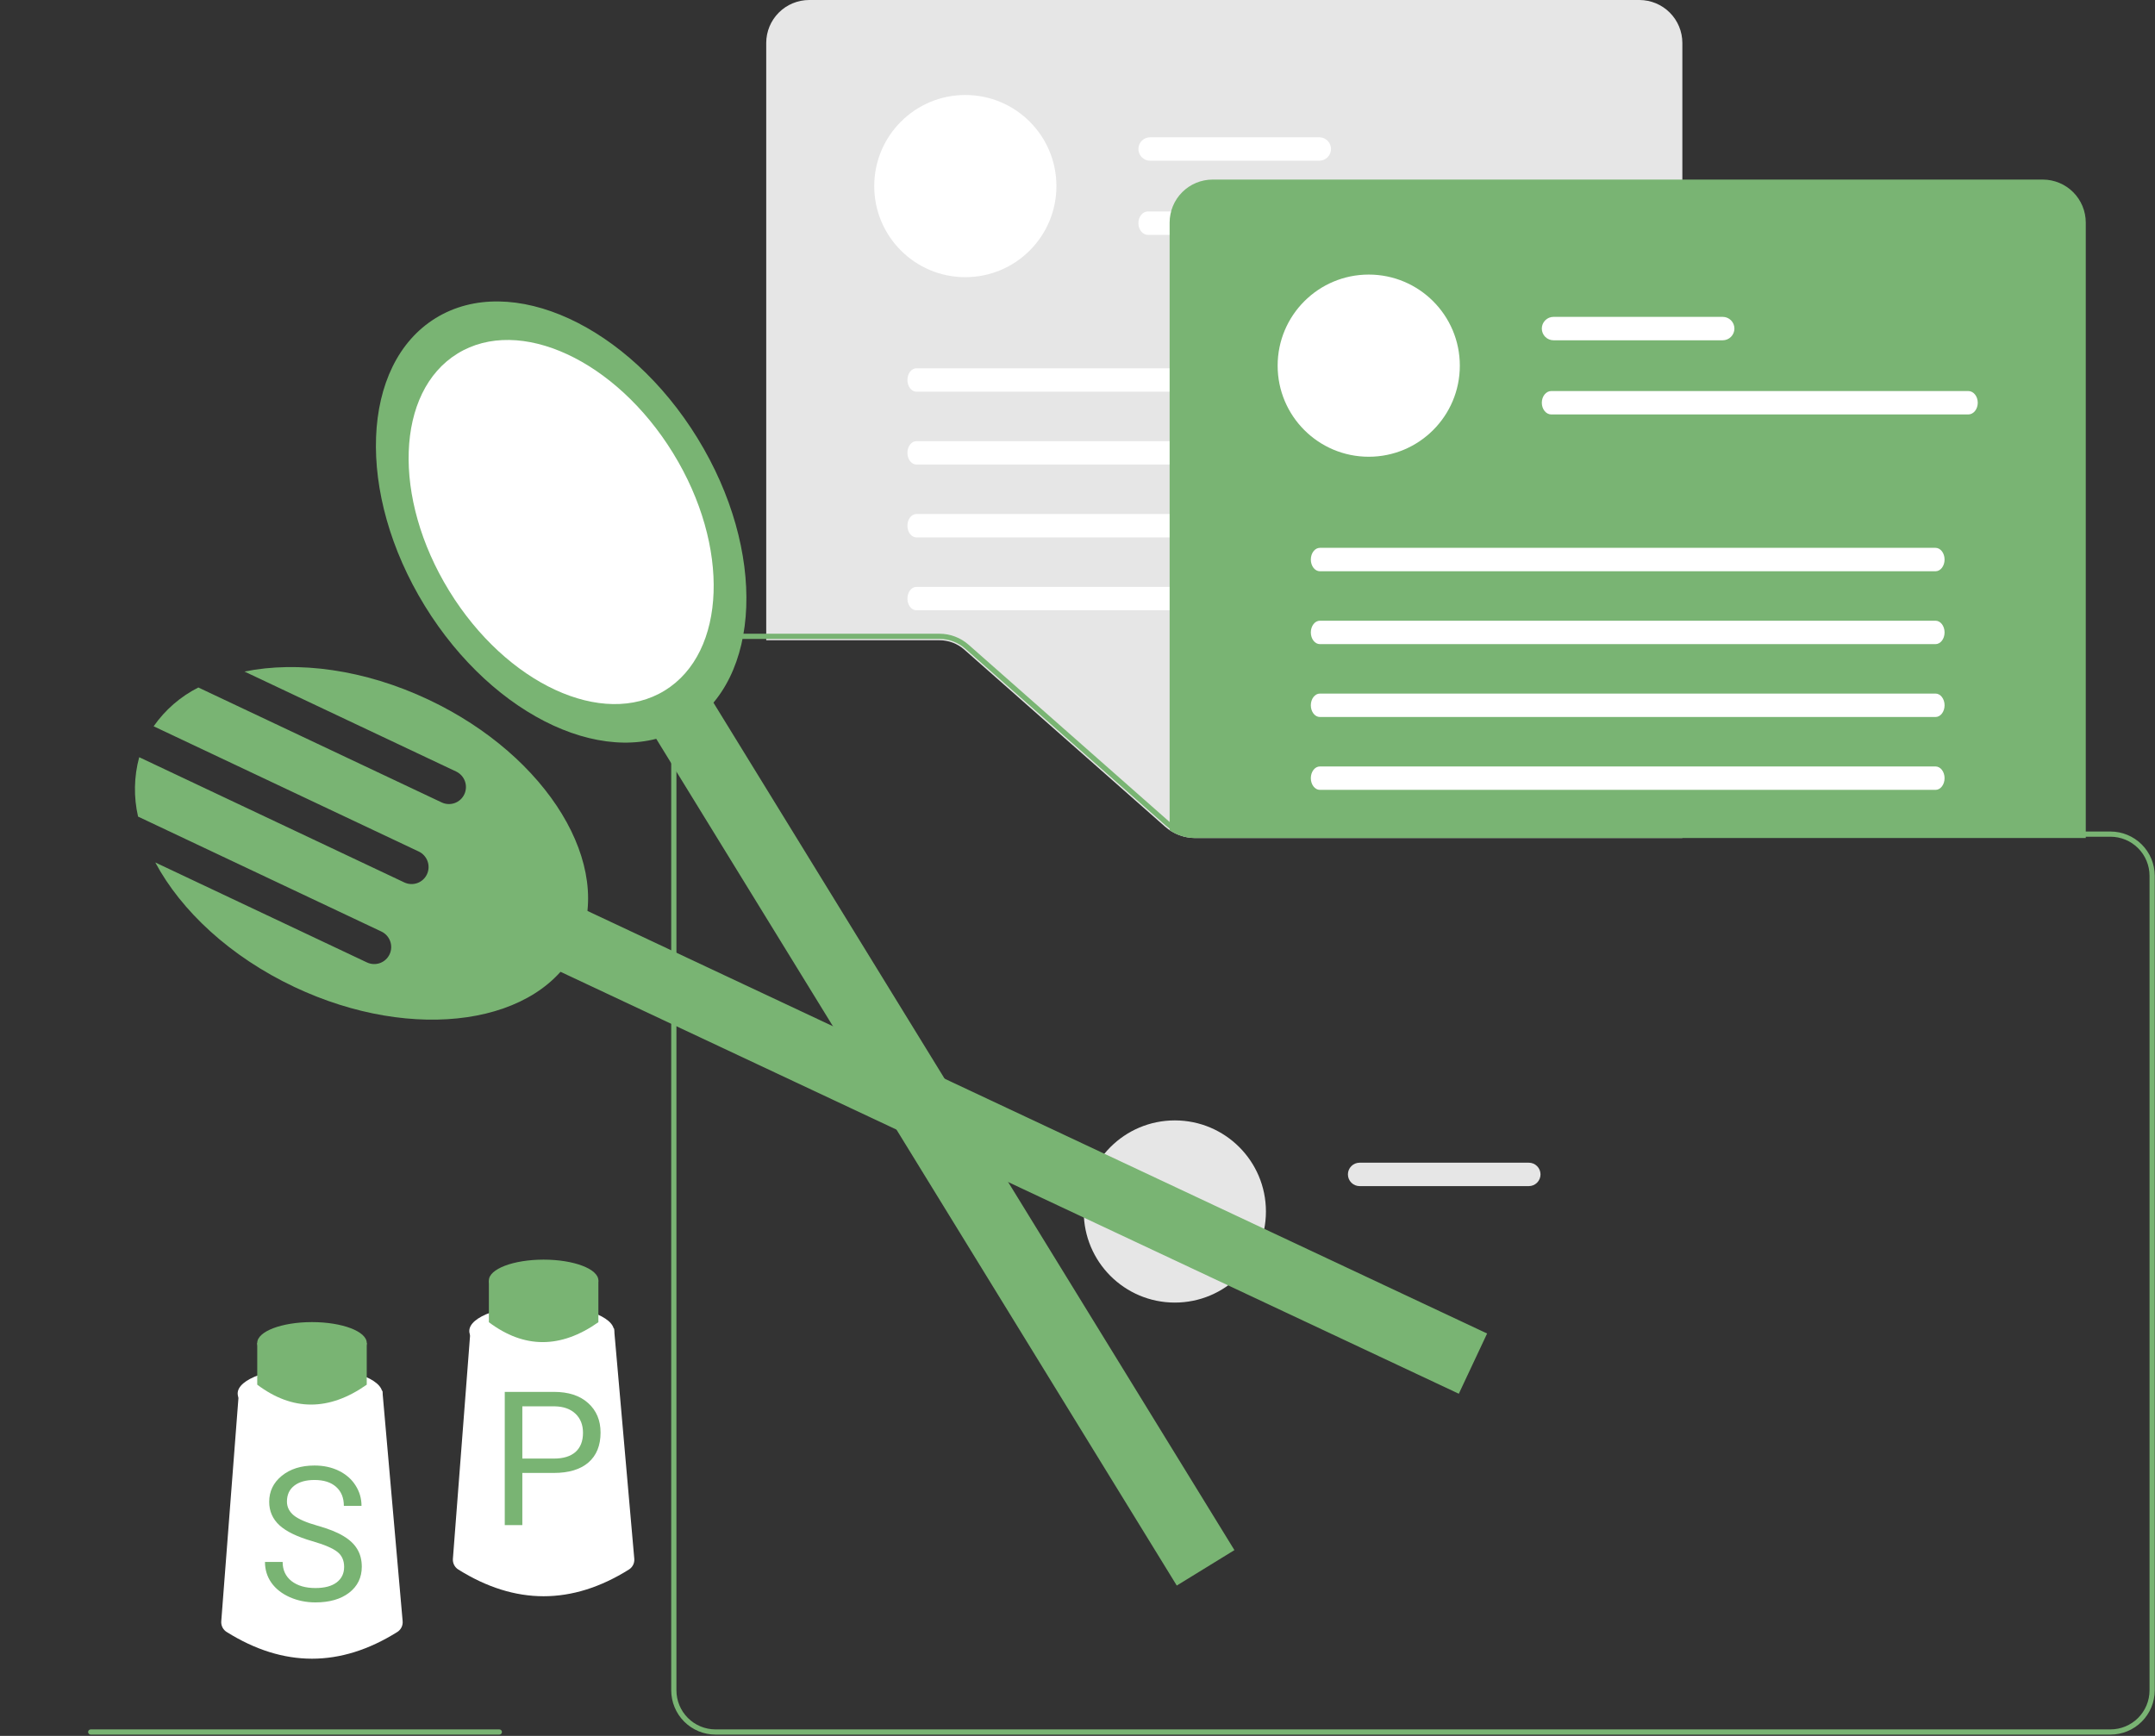 <svg width="828" height="667" viewBox="0 0 828 667" fill="none" xmlns="http://www.w3.org/2000/svg">
<rect x="0" y="0" width="828" height="667" fill="#333333" stroke="none"/>
<g clip-path="url(#clip0)">
<path d="M646.4 322H459.21C454.949 321.987 450.837 320.434 447.632 317.627L370.529 249.625C367.882 247.287 364.472 245.998 360.94 246H294.4V16.5C294.405 12.125 296.145 7.931 299.238 4.838C302.331 1.745 306.525 0.005 310.9 0H629.9C634.275 0.005 638.468 1.745 641.562 4.838C644.655 7.931 646.395 12.125 646.4 16.5L646.4 322Z" fill="#E6E6E6"/>
<path d="M370.9 106.5C390.23 106.5 405.9 90.83 405.9 71.5C405.9 52.17 390.23 36.5 370.9 36.5C351.57 36.5 335.9 52.17 335.9 71.5C335.9 90.83 351.57 106.5 370.9 106.5Z" fill="white"/>
<path d="M506.9 52.75H441.9C440.706 52.75 439.562 53.224 438.718 54.068C437.874 54.912 437.4 56.056 437.4 57.25C437.4 58.444 437.874 59.588 438.718 60.432C439.562 61.276 440.706 61.75 441.9 61.75H506.9C508.093 61.75 509.238 61.276 510.082 60.432C510.926 59.588 511.4 58.444 511.4 57.25C511.4 56.056 510.926 54.912 510.082 54.068C509.238 53.224 508.093 52.75 506.9 52.75Z" fill="white"/>
<path d="M601.26 81.25H441.04C439.03 81.25 437.4 83.27 437.4 85.75C437.4 88.23 439.03 90.25 441.04 90.25H601.26C603.27 90.25 604.9 88.23 604.9 85.75C604.9 83.27 603.27 81.25 601.26 81.25Z" fill="white"/>
<path d="M588.67 141.5H352.13C350.21 141.5 348.65 143.52 348.65 146C348.65 148.48 350.21 150.5 352.13 150.5H588.67C590.59 150.5 592.15 148.48 592.15 146C592.15 143.52 590.59 141.5 588.67 141.5Z" fill="white"/>
<path d="M588.67 169.5H352.13C350.21 169.5 348.65 171.52 348.65 174C348.65 176.48 350.21 178.5 352.13 178.5H588.67C590.59 178.5 592.15 176.48 592.15 174C592.15 171.52 590.59 169.5 588.67 169.5Z" fill="white"/>
<path d="M588.67 197.5H352.13C350.21 197.5 348.65 199.52 348.65 202C348.65 204.48 350.21 206.5 352.13 206.5H588.67C590.59 206.5 592.15 204.48 592.15 202C592.15 199.52 590.59 197.5 588.67 197.5Z" fill="white"/>
<path d="M588.67 225.5H352.13C350.21 225.5 348.65 227.52 348.65 230C348.65 232.48 350.21 234.5 352.13 234.5H588.67C590.59 234.5 592.15 232.48 592.15 230C592.15 227.52 590.59 225.5 588.67 225.5Z" fill="white"/>
<path d="M801.4 322H459.21C455.803 322.006 452.47 321.01 449.625 319.137L449.4 318.989V85.5C449.405 81.125 451.145 76.931 454.238 73.838C457.331 70.745 461.525 69.005 465.9 69H784.9C789.274 69.005 793.468 70.745 796.562 73.838C799.655 76.931 801.395 81.125 801.4 85.5L801.4 322Z" fill="#79B473"/>
<path d="M525.9 175.5C545.23 175.5 560.9 159.83 560.9 140.5C560.9 121.17 545.23 105.5 525.9 105.5C506.57 105.5 490.9 121.17 490.9 140.5C490.9 159.83 506.57 175.5 525.9 175.5Z" fill="white"/>
<path d="M661.9 121.75H596.9C595.706 121.75 594.562 122.224 593.718 123.068C592.874 123.912 592.4 125.057 592.4 126.25C592.4 127.443 592.874 128.588 593.718 129.432C594.562 130.276 595.706 130.75 596.9 130.75H661.9C663.093 130.75 664.238 130.276 665.082 129.432C665.926 128.588 666.4 127.443 666.4 126.25C666.4 125.057 665.926 123.912 665.082 123.068C664.238 122.224 663.093 121.75 661.9 121.75Z" fill="white"/>
<path d="M756.26 150.25H596.04C594.03 150.25 592.4 152.27 592.4 154.75C592.4 157.23 594.03 159.25 596.04 159.25H756.26C758.27 159.25 759.9 157.23 759.9 154.75C759.9 152.27 758.27 150.25 756.26 150.25Z" fill="white"/>
<path d="M743.67 210.5H507.13C505.21 210.5 503.65 212.52 503.65 215C503.65 217.48 505.21 219.5 507.13 219.5H743.67C745.59 219.5 747.15 217.48 747.15 215C747.15 212.52 745.59 210.5 743.67 210.5Z" fill="white"/>
<path d="M743.67 238.5H507.13C505.21 238.5 503.65 240.52 503.65 243C503.65 245.48 505.21 247.5 507.13 247.5H743.67C745.59 247.5 747.15 245.48 747.15 243C747.15 240.52 745.59 238.5 743.67 238.5Z" fill="white"/>
<path d="M743.67 266.5H507.13C505.21 266.5 503.65 268.52 503.65 271C503.65 273.48 505.21 275.5 507.13 275.5H743.67C745.59 275.5 747.15 273.48 747.15 271C747.15 268.52 745.59 266.5 743.67 266.5Z" fill="white"/>
<path d="M743.67 294.5H507.13C505.21 294.5 503.65 296.52 503.65 299C503.65 301.48 505.21 303.5 507.13 303.5H743.67C745.59 303.5 747.15 301.48 747.15 299C747.15 296.52 745.59 294.5 743.67 294.5Z" fill="white"/>
<path d="M810.9 319.5H459.21C455.829 319.504 452.547 318.362 449.9 316.26C449.69 316.1 449.49 315.93 449.29 315.75L419.52 289.5L372.18 247.75C369.077 245.01 365.08 243.499 360.94 243.5H274.9C270.393 243.506 266.073 245.3 262.886 248.486C259.699 251.673 257.906 255.993 257.9 260.5V649.5C257.906 654.007 259.699 658.327 262.886 661.514C266.073 664.701 270.393 666.494 274.9 666.5H810.9C815.407 666.494 819.727 664.701 822.914 661.514C826.1 658.327 827.894 654.007 827.9 649.5V336.5C827.894 331.993 826.1 327.673 822.914 324.486C819.727 321.299 815.407 319.506 810.9 319.5V319.5ZM825.9 649.5C825.895 653.477 824.313 657.289 821.501 660.101C818.689 662.913 814.877 664.495 810.9 664.5H274.9C270.923 664.495 267.111 662.913 264.299 660.101C261.487 657.289 259.905 653.477 259.9 649.5V260.5C259.905 256.523 261.487 252.711 264.299 249.899C267.111 247.087 270.923 245.505 274.9 245.5H360.94C364.593 245.497 368.122 246.831 370.86 249.25L416.5 289.5L447.96 317.25C451.074 319.978 455.07 321.488 459.21 321.5H810.9C814.877 321.505 818.689 323.087 821.501 325.899C824.313 328.711 825.895 332.523 825.9 336.5V649.5Z" fill="#79B473"/>
<path d="M451.4 500.5C470.73 500.5 486.4 484.83 486.4 465.5C486.4 446.17 470.73 430.5 451.4 430.5C432.07 430.5 416.4 446.17 416.4 465.5C416.4 484.83 432.07 500.5 451.4 500.5Z" fill="#E6E6E6"/>
<path d="M587.4 446.75H522.4C521.206 446.75 520.062 447.224 519.218 448.068C518.374 448.912 517.9 450.057 517.9 451.25C517.9 452.443 518.374 453.588 519.218 454.432C520.062 455.276 521.206 455.75 522.4 455.75H587.4C588.593 455.75 589.738 455.276 590.582 454.432C591.426 453.588 591.9 452.443 591.9 451.25C591.9 450.057 591.426 448.912 590.582 448.068C589.738 447.224 588.593 446.75 587.4 446.75Z" fill="#E6E6E6"/>
<path d="M191.857 666.5H34.857C34.591 666.5 34.337 666.395 34.15 666.207C33.962 666.02 33.857 665.765 33.857 665.5C33.857 665.235 33.962 664.98 34.15 664.793C34.337 664.605 34.591 664.5 34.857 664.5H191.857C192.122 664.5 192.376 664.605 192.564 664.793C192.751 664.98 192.857 665.235 192.857 665.5C192.857 665.765 192.751 666.02 192.564 666.207C192.376 666.395 192.122 666.5 191.857 666.5Z" fill="#79B473"/>
<path d="M203.94 339.792L193.07 362.933L560.51 535.525L571.379 512.385L203.94 339.792Z" fill="#79B473"/>
<path d="M93.929 258.031L175.247 296.444C176.822 297.188 178.04 298.527 178.634 300.166C179.227 301.806 179.147 303.612 178.411 305.187C177.676 306.762 176.345 307.977 174.711 308.565C173.077 309.152 171.275 309.065 169.7 308.321L76.214 264.16C69.342 267.629 63.44 272.751 59.033 279.07L160.89 327.184C162.464 327.929 163.681 329.268 164.274 330.907C164.867 332.547 164.787 334.352 164.052 335.927C163.316 337.501 161.986 338.716 160.353 339.304C158.719 339.892 156.917 339.805 155.342 339.061L53.486 290.947C51.464 298.392 51.313 306.231 53.046 313.765L146.532 357.925C148.106 358.669 149.324 360.008 149.917 361.648C150.51 363.287 150.43 365.093 149.694 366.667C148.959 368.242 147.628 369.457 145.995 370.045C144.362 370.633 142.56 370.545 140.985 369.802L59.666 331.389C69.587 349.939 88.426 367.573 113.128 379.242C159.037 400.929 207.796 393.798 222.033 363.316C236.27 332.833 210.594 290.542 164.685 268.855C139.983 257.186 114.459 253.865 93.929 258.031Z" fill="#79B473"/>
<path d="M261.674 249.739L239.524 263.354L452.142 609.23L474.292 595.614L261.674 249.739Z" fill="#79B473"/>
<path d="M263.789 278.958C292.725 261.171 294.611 211.661 268.002 168.376C241.394 125.09 196.366 104.419 167.43 122.207C138.495 139.994 136.609 189.504 163.217 232.789C189.826 276.075 234.854 296.745 263.789 278.958Z" fill="#79B473"/>
<path d="M255.41 265.328C279.17 250.722 280.612 209.894 258.631 174.136C236.65 138.378 199.57 121.232 175.81 135.837C152.049 150.443 150.607 191.271 172.588 227.029C194.57 262.787 231.65 279.934 255.41 265.328Z" fill="white"/>
<path d="M152.61 627.099C130.777 640.754 108.945 640.748 87.112 627.081C86.421 626.656 85.86 626.049 85.49 625.327C85.119 624.605 84.954 623.795 85.011 622.985L91.824 534.424H146.924L154.707 622.954C154.774 623.771 154.614 624.591 154.244 625.322C153.873 626.054 153.308 626.669 152.61 627.099V627.099Z" fill="white"/>
<path d="M119.12 545.444C134.475 545.444 146.924 540.958 146.924 535.426C146.924 529.893 134.475 525.407 119.12 525.407C103.764 525.407 91.315 529.893 91.315 535.426C91.315 540.958 103.764 545.444 119.12 545.444Z" fill="white"/>
<path d="M140.913 532.044C126.425 542.236 112.399 542.236 98.836 532.044V516.015H140.913V532.044Z" fill="#79B473"/>
<path d="M119.875 524.029C131.494 524.029 140.913 520.441 140.913 516.015C140.913 511.588 131.494 508 119.875 508C108.256 508 98.836 511.588 98.836 516.015C98.836 520.441 108.256 524.029 119.875 524.029Z" fill="#79B473"/>
<path d="M120.876 516.014C121.983 516.014 122.88 515.566 122.88 515.013C122.88 514.459 121.983 514.011 120.876 514.011C119.77 514.011 118.873 514.459 118.873 515.013C118.873 515.566 119.77 516.014 120.876 516.014Z" fill="#79B473"/>
<path d="M130.338 516.014C131.444 516.014 132.341 515.566 132.341 515.013C132.341 514.459 131.444 514.011 130.338 514.011C129.231 514.011 128.334 514.459 128.334 515.013C128.334 515.566 129.231 516.014 130.338 516.014Z" fill="#79B473"/>
<path d="M125.607 518.38C126.714 518.38 127.611 517.932 127.611 517.378C127.611 516.825 126.714 516.376 125.607 516.376C124.5 516.376 123.603 516.825 123.603 517.378C123.603 517.932 124.5 518.38 125.607 518.38Z" fill="#79B473"/>
<path d="M106.685 518.38C107.791 518.38 108.688 517.932 108.688 517.378C108.688 516.825 107.791 516.376 106.685 516.376C105.578 516.376 104.681 516.825 104.681 517.378C104.681 517.932 105.578 518.38 106.685 518.38Z" fill="#79B473"/>
<path d="M111.415 516.014C112.522 516.014 113.419 515.566 113.419 515.013C113.419 514.459 112.522 514.011 111.415 514.011C110.309 514.011 109.412 514.459 109.412 515.013C109.412 515.566 110.309 516.014 111.415 516.014Z" fill="#79B473"/>
<path d="M116.146 519.563C117.253 519.563 118.15 519.114 118.15 518.561C118.15 518.008 117.253 517.559 116.146 517.559C115.039 517.559 114.142 518.008 114.142 518.561C114.142 519.114 115.039 519.563 116.146 519.563Z" fill="#79B473"/>
<path d="M241.61 603.099C219.777 616.754 197.945 616.748 176.112 603.081C175.421 602.656 174.86 602.049 174.49 601.327C174.119 600.605 173.954 599.795 174.011 598.985L180.824 510.424H235.924L243.707 598.954C243.774 599.771 243.614 600.591 243.244 601.322C242.873 602.054 242.308 602.669 241.61 603.099V603.099Z" fill="white"/>
<path d="M208.12 521.444C223.476 521.444 235.924 516.958 235.924 511.426C235.924 505.893 223.476 501.407 208.12 501.407C192.764 501.407 180.315 505.893 180.315 511.426C180.315 516.958 192.764 521.444 208.12 521.444Z" fill="white"/>
<path d="M229.913 508.044C215.425 518.236 201.399 518.236 187.836 508.044V492.015H229.913V508.044Z" fill="#79B473"/>
<path d="M208.875 500.029C220.494 500.029 229.913 496.441 229.913 492.015C229.913 487.588 220.494 484 208.875 484C197.256 484 187.836 487.588 187.836 492.015C187.836 496.441 197.256 500.029 208.875 500.029Z" fill="#79B473"/>
<path d="M209.876 492.014C210.983 492.014 211.88 491.566 211.88 491.013C211.88 490.459 210.983 490.011 209.876 490.011C208.77 490.011 207.873 490.459 207.873 491.013C207.873 491.566 208.77 492.014 209.876 492.014Z" fill="#79B473"/>
<path d="M219.338 492.014C220.444 492.014 221.341 491.566 221.341 491.013C221.341 490.459 220.444 490.011 219.338 490.011C218.231 490.011 217.334 490.459 217.334 491.013C217.334 491.566 218.231 492.014 219.338 492.014Z" fill="#79B473"/>
<path d="M214.607 494.38C215.714 494.38 216.611 493.932 216.611 493.378C216.611 492.825 215.714 492.376 214.607 492.376C213.501 492.376 212.604 492.825 212.604 493.378C212.604 493.932 213.501 494.38 214.607 494.38Z" fill="#79B473"/>
<path d="M195.685 494.38C196.791 494.38 197.688 493.932 197.688 493.378C197.688 492.825 196.791 492.376 195.685 492.376C194.578 492.376 193.681 492.825 193.681 493.378C193.681 493.932 194.578 494.38 195.685 494.38Z" fill="#79B473"/>
<path d="M200.415 492.014C201.522 492.014 202.419 491.566 202.419 491.013C202.419 490.459 201.522 490.011 200.415 490.011C199.309 490.011 198.412 490.459 198.412 491.013C198.412 491.566 199.309 492.014 200.415 492.014Z" fill="#79B473"/>
<path d="M205.146 495.563C206.253 495.563 207.15 495.114 207.15 494.561C207.15 494.008 206.253 493.559 205.146 493.559C204.039 493.559 203.142 494.008 203.142 494.561C203.142 495.114 204.039 495.563 205.146 495.563Z" fill="#79B473"/>
<path d="M120.023 592.184C114.234 590.52 110.016 588.48 107.367 586.066C104.742 583.629 103.43 580.629 103.43 577.066C103.43 573.035 105.035 569.707 108.246 567.082C111.48 564.434 115.676 563.109 120.832 563.109C124.348 563.109 127.477 563.789 130.219 565.148C132.984 566.508 135.117 568.383 136.617 570.773C138.141 573.164 138.902 575.777 138.902 578.613H132.117C132.117 575.52 131.133 573.094 129.164 571.336C127.195 569.555 124.418 568.664 120.832 568.664C117.504 568.664 114.902 569.402 113.027 570.879C111.176 572.332 110.25 574.359 110.25 576.961C110.25 579.047 111.129 580.816 112.887 582.27C114.668 583.699 117.68 585.012 121.922 586.207C126.188 587.402 129.516 588.727 131.906 590.18C134.32 591.609 136.102 593.285 137.25 595.207C138.422 597.129 139.008 599.391 139.008 601.992C139.008 606.141 137.391 609.469 134.156 611.977C130.922 614.461 126.598 615.703 121.184 615.703C117.668 615.703 114.387 615.035 111.34 613.699C108.293 612.34 105.938 610.488 104.273 608.145C102.633 605.801 101.812 603.141 101.812 600.164H108.598C108.598 603.258 109.734 605.707 112.008 607.512C114.305 609.293 117.363 610.184 121.184 610.184C124.746 610.184 127.477 609.457 129.375 608.004C131.273 606.551 132.223 604.57 132.223 602.062C132.223 599.555 131.344 597.621 129.586 596.262C127.828 594.879 124.641 593.52 120.023 592.184Z" fill="#79B473"/>
<path d="M200.691 565.961V586H193.941V534.812H212.82C218.422 534.812 222.805 536.242 225.969 539.102C229.156 541.961 230.75 545.746 230.75 550.457C230.75 555.426 229.191 559.258 226.074 561.953C222.98 564.625 218.539 565.961 212.75 565.961H200.691ZM200.691 560.441H212.82C216.43 560.441 219.195 559.598 221.117 557.91C223.039 556.199 224 553.738 224 550.527C224 547.48 223.039 545.043 221.117 543.215C219.195 541.387 216.559 540.438 213.207 540.367H200.691V560.441Z" fill="#79B473"/>
</g>
<defs>
<clipPath id="clip0">
<rect width="827.9" height="666.5" fill="white"/>
</clipPath>
</defs>
</svg>

